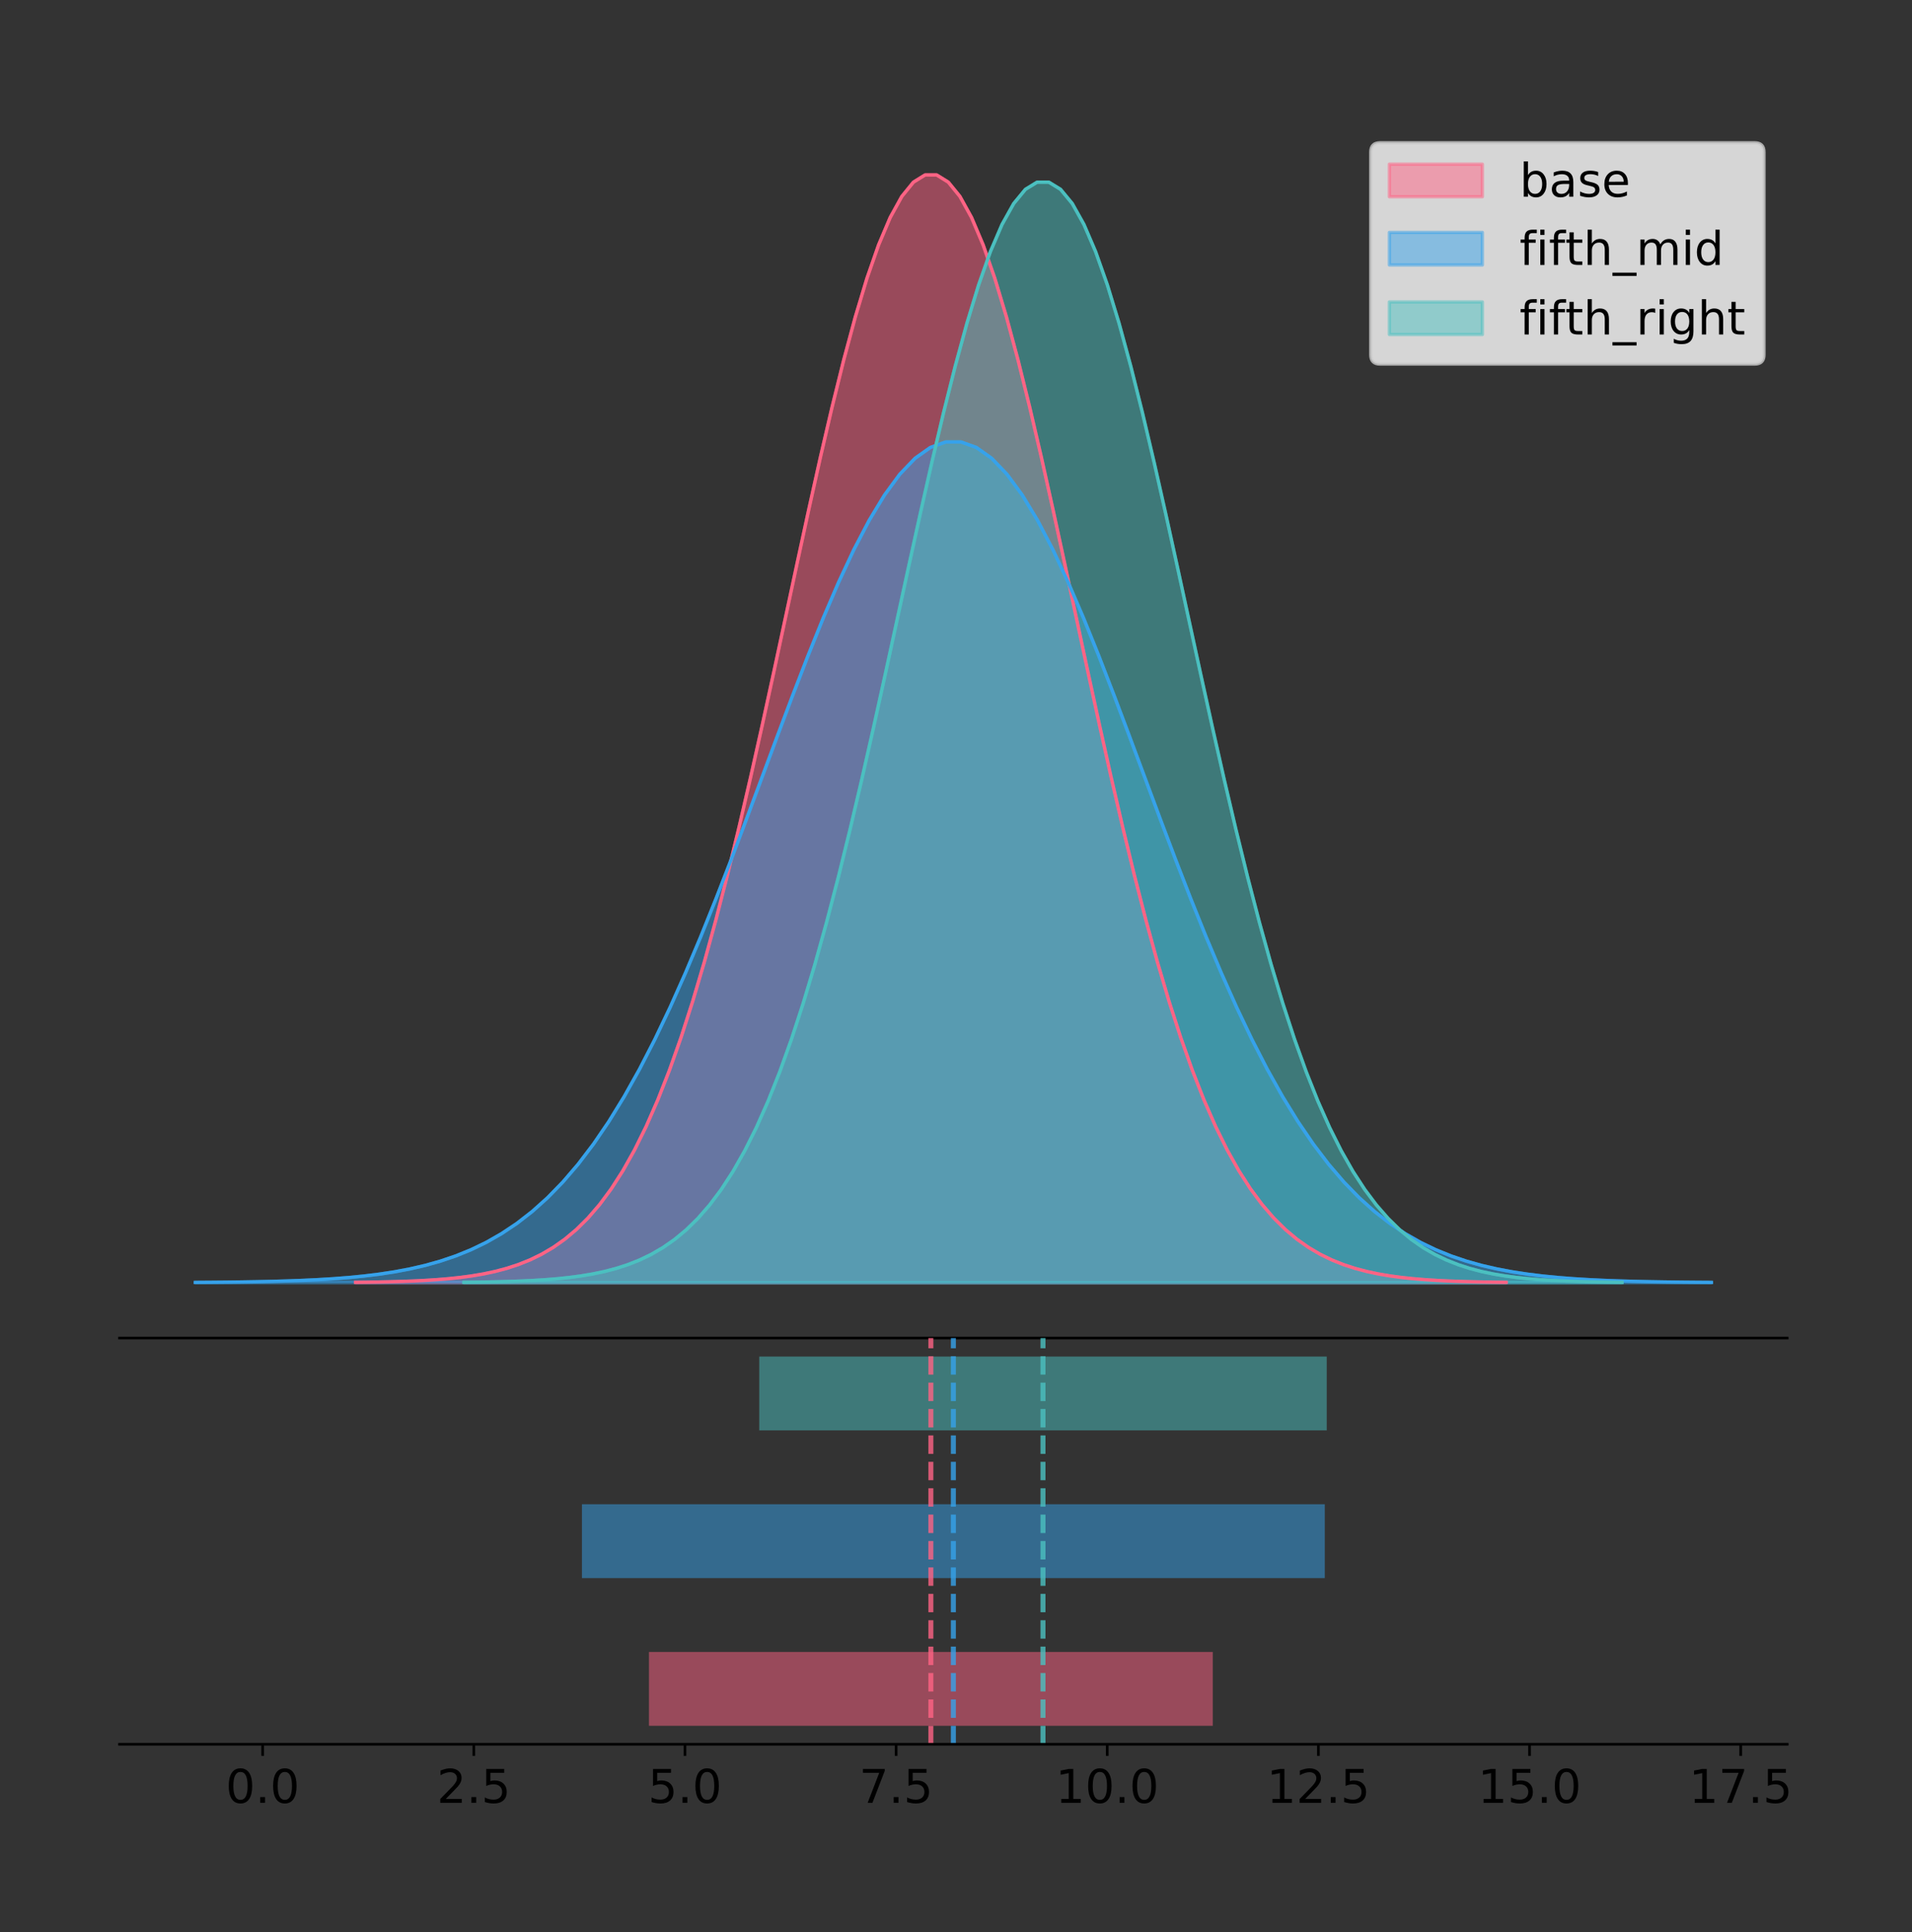 <?xml version="1.0" encoding="utf-8" standalone="no"?>
<!DOCTYPE svg PUBLIC "-//W3C//DTD SVG 1.1//EN"
  "http://www.w3.org/Graphics/SVG/1.1/DTD/svg11.dtd">
<!-- Created with matplotlib (https://matplotlib.org/) -->
<svg height="581.789pt" version="1.1" viewBox="0 0 575.785 581.789" width="575.785pt" xmlns="http://www.w3.org/2000/svg" xmlns:xlink="http://www.w3.org/1999/xlink">
 <rect x="0" y="0" width="575.785" height="581.789" fill="#333333" stroke="none"/>
 <defs>
  <style type="text/css">
*{stroke-linecap:butt;stroke-linejoin:round;}
  </style>
 </defs>
 <g id="figure_1">
  <g id="patch_1">
   <path d="M 0 581.789 
L 575.785 581.789 
L 575.785 0 
L 0 0 
z
" style="fill:none;"/>
  </g>
  <g id="axes_1">
   <g id="patch_2">
    <path d="M 36 402.93 
L 538.2 402.93 
L 538.2 36 
L 36 36 
z
" style="fill:none;"/>
   </g>
   <g id="PolyCollection_1">
    <defs>
     <path d="M 107.078 -195.538 
L 107.078 -195.65 
L 110.578 -195.692 
L 114.078 -195.749 
L 117.578 -195.825 
L 121.078 -195.925 
L 124.578 -196.058 
L 128.077 -196.23 
L 131.577 -196.455 
L 135.077 -196.744 
L 138.577 -197.115 
L 142.077 -197.585 
L 145.577 -198.179 
L 149.077 -198.923 
L 152.577 -199.848 
L 156.077 -200.99 
L 159.577 -202.39 
L 163.077 -204.093 
L 166.577 -206.151 
L 170.077 -208.617 
L 173.577 -211.552 
L 177.076 -215.017 
L 180.576 -219.078 
L 184.076 -223.801 
L 187.576 -229.25 
L 191.076 -235.488 
L 194.576 -242.572 
L 198.076 -250.552 
L 201.576 -259.468 
L 205.076 -269.344 
L 208.576 -280.192 
L 212.076 -292.002 
L 215.576 -304.744 
L 219.076 -318.365 
L 222.576 -332.786 
L 226.075 -347.901 
L 229.575 -363.58 
L 233.075 -379.667 
L 236.575 -395.98 
L 240.075 -412.318 
L 243.575 -428.462 
L 247.075 -444.18 
L 250.575 -459.23 
L 254.075 -473.372 
L 257.575 -486.366 
L 261.075 -497.987 
L 264.575 -508.025 
L 268.075 -516.294 
L 271.574 -522.64 
L 275.074 -526.94 
L 278.574 -529.111 
L 282.074 -529.111 
L 285.574 -526.94 
L 289.074 -522.64 
L 292.574 -516.294 
L 296.074 -508.025 
L 299.574 -497.987 
L 303.074 -486.366 
L 306.574 -473.372 
L 310.074 -459.23 
L 313.574 -444.18 
L 317.074 -428.462 
L 320.573 -412.318 
L 324.073 -395.98 
L 327.573 -379.667 
L 331.073 -363.58 
L 334.573 -347.901 
L 338.073 -332.786 
L 341.573 -318.365 
L 345.073 -304.744 
L 348.573 -292.002 
L 352.073 -280.192 
L 355.573 -269.344 
L 359.073 -259.468 
L 362.573 -250.552 
L 366.073 -242.572 
L 369.572 -235.488 
L 373.072 -229.25 
L 376.572 -223.801 
L 380.072 -219.078 
L 383.572 -215.017 
L 387.072 -211.552 
L 390.572 -208.617 
L 394.072 -206.151 
L 397.572 -204.093 
L 401.072 -202.39 
L 404.572 -200.99 
L 408.072 -199.848 
L 411.572 -198.923 
L 415.071 -198.179 
L 418.571 -197.585 
L 422.071 -197.115 
L 425.571 -196.744 
L 429.071 -196.455 
L 432.571 -196.23 
L 436.071 -196.058 
L 439.571 -195.925 
L 443.071 -195.825 
L 446.571 -195.749 
L 450.071 -195.692 
L 453.571 -195.65 
L 453.571 -195.538 
L 453.571 -195.538 
L 450.071 -195.538 
L 446.571 -195.538 
L 443.071 -195.538 
L 439.571 -195.538 
L 436.071 -195.538 
L 432.571 -195.538 
L 429.071 -195.538 
L 425.571 -195.538 
L 422.071 -195.538 
L 418.571 -195.538 
L 415.071 -195.538 
L 411.572 -195.538 
L 408.072 -195.538 
L 404.572 -195.538 
L 401.072 -195.538 
L 397.572 -195.538 
L 394.072 -195.538 
L 390.572 -195.538 
L 387.072 -195.538 
L 383.572 -195.538 
L 380.072 -195.538 
L 376.572 -195.538 
L 373.072 -195.538 
L 369.572 -195.538 
L 366.073 -195.538 
L 362.573 -195.538 
L 359.073 -195.538 
L 355.573 -195.538 
L 352.073 -195.538 
L 348.573 -195.538 
L 345.073 -195.538 
L 341.573 -195.538 
L 338.073 -195.538 
L 334.573 -195.538 
L 331.073 -195.538 
L 327.573 -195.538 
L 324.073 -195.538 
L 320.573 -195.538 
L 317.074 -195.538 
L 313.574 -195.538 
L 310.074 -195.538 
L 306.574 -195.538 
L 303.074 -195.538 
L 299.574 -195.538 
L 296.074 -195.538 
L 292.574 -195.538 
L 289.074 -195.538 
L 285.574 -195.538 
L 282.074 -195.538 
L 278.574 -195.538 
L 275.074 -195.538 
L 271.574 -195.538 
L 268.075 -195.538 
L 264.575 -195.538 
L 261.075 -195.538 
L 257.575 -195.538 
L 254.075 -195.538 
L 250.575 -195.538 
L 247.075 -195.538 
L 243.575 -195.538 
L 240.075 -195.538 
L 236.575 -195.538 
L 233.075 -195.538 
L 229.575 -195.538 
L 226.075 -195.538 
L 222.576 -195.538 
L 219.076 -195.538 
L 215.576 -195.538 
L 212.076 -195.538 
L 208.576 -195.538 
L 205.076 -195.538 
L 201.576 -195.538 
L 198.076 -195.538 
L 194.576 -195.538 
L 191.076 -195.538 
L 187.576 -195.538 
L 184.076 -195.538 
L 180.576 -195.538 
L 177.076 -195.538 
L 173.577 -195.538 
L 170.077 -195.538 
L 166.577 -195.538 
L 163.077 -195.538 
L 159.577 -195.538 
L 156.077 -195.538 
L 152.577 -195.538 
L 149.077 -195.538 
L 145.577 -195.538 
L 142.077 -195.538 
L 138.577 -195.538 
L 135.077 -195.538 
L 131.577 -195.538 
L 128.077 -195.538 
L 124.578 -195.538 
L 121.078 -195.538 
L 117.578 -195.538 
L 114.078 -195.538 
L 110.578 -195.538 
L 107.078 -195.538 
z
" id="m051dd48122" style="stroke:#ff6384;stroke-opacity:0.5;"/>
    </defs>
    <g clip-path="url(#pce7ec704d4)">
     <use style="fill:#ff6384;fill-opacity:0.5;stroke:#ff6384;stroke-opacity:0.5;" x="0" xlink:href="#m051dd48122" y="581.789"/>
    </g>
   </g>
   <g id="PolyCollection_2">
    <defs>
     <path d="M 58.827 -195.538 
L 58.827 -195.623 
L 63.439 -195.655 
L 68.05 -195.698 
L 72.662 -195.756 
L 77.274 -195.832 
L 81.885 -195.932 
L 86.497 -196.064 
L 91.108 -196.234 
L 95.72 -196.454 
L 100.331 -196.735 
L 104.943 -197.092 
L 109.555 -197.542 
L 114.166 -198.107 
L 118.778 -198.809 
L 123.389 -199.676 
L 128.001 -200.738 
L 132.612 -202.031 
L 137.224 -203.592 
L 141.836 -205.464 
L 146.447 -207.691 
L 151.059 -210.321 
L 155.67 -213.404 
L 160.282 -216.988 
L 164.893 -221.123 
L 169.505 -225.858 
L 174.117 -231.234 
L 178.728 -237.291 
L 183.34 -244.057 
L 187.951 -251.553 
L 192.563 -259.786 
L 197.174 -268.749 
L 201.786 -278.42 
L 206.398 -288.757 
L 211.009 -299.702 
L 215.621 -311.173 
L 220.232 -323.073 
L 224.844 -335.282 
L 229.455 -347.662 
L 234.067 -360.062 
L 238.679 -372.315 
L 243.29 -384.243 
L 247.902 -395.666 
L 252.513 -406.398 
L 257.125 -416.26 
L 261.736 -425.08 
L 266.348 -432.698 
L 270.96 -438.974 
L 275.571 -443.79 
L 280.183 -447.054 
L 284.794 -448.701 
L 289.406 -448.701 
L 294.017 -447.054 
L 298.629 -443.79 
L 303.24 -438.974 
L 307.852 -432.698 
L 312.464 -425.08 
L 317.075 -416.26 
L 321.687 -406.398 
L 326.298 -395.666 
L 330.91 -384.243 
L 335.521 -372.315 
L 340.133 -360.062 
L 344.745 -347.662 
L 349.356 -335.282 
L 353.968 -323.073 
L 358.579 -311.173 
L 363.191 -299.702 
L 367.802 -288.757 
L 372.414 -278.42 
L 377.026 -268.749 
L 381.637 -259.786 
L 386.249 -251.553 
L 390.86 -244.057 
L 395.472 -237.291 
L 400.083 -231.234 
L 404.695 -225.858 
L 409.307 -221.123 
L 413.918 -216.988 
L 418.53 -213.404 
L 423.141 -210.321 
L 427.753 -207.691 
L 432.364 -205.464 
L 436.976 -203.592 
L 441.588 -202.031 
L 446.199 -200.738 
L 450.811 -199.676 
L 455.422 -198.809 
L 460.034 -198.107 
L 464.645 -197.542 
L 469.257 -197.092 
L 473.869 -196.735 
L 478.48 -196.454 
L 483.092 -196.234 
L 487.703 -196.064 
L 492.315 -195.932 
L 496.926 -195.832 
L 501.538 -195.756 
L 506.15 -195.698 
L 510.761 -195.655 
L 515.373 -195.623 
L 515.373 -195.538 
L 515.373 -195.538 
L 510.761 -195.538 
L 506.15 -195.538 
L 501.538 -195.538 
L 496.926 -195.538 
L 492.315 -195.538 
L 487.703 -195.538 
L 483.092 -195.538 
L 478.48 -195.538 
L 473.869 -195.538 
L 469.257 -195.538 
L 464.645 -195.538 
L 460.034 -195.538 
L 455.422 -195.538 
L 450.811 -195.538 
L 446.199 -195.538 
L 441.588 -195.538 
L 436.976 -195.538 
L 432.364 -195.538 
L 427.753 -195.538 
L 423.141 -195.538 
L 418.53 -195.538 
L 413.918 -195.538 
L 409.307 -195.538 
L 404.695 -195.538 
L 400.083 -195.538 
L 395.472 -195.538 
L 390.86 -195.538 
L 386.249 -195.538 
L 381.637 -195.538 
L 377.026 -195.538 
L 372.414 -195.538 
L 367.802 -195.538 
L 363.191 -195.538 
L 358.579 -195.538 
L 353.968 -195.538 
L 349.356 -195.538 
L 344.745 -195.538 
L 340.133 -195.538 
L 335.521 -195.538 
L 330.91 -195.538 
L 326.298 -195.538 
L 321.687 -195.538 
L 317.075 -195.538 
L 312.464 -195.538 
L 307.852 -195.538 
L 303.24 -195.538 
L 298.629 -195.538 
L 294.017 -195.538 
L 289.406 -195.538 
L 284.794 -195.538 
L 280.183 -195.538 
L 275.571 -195.538 
L 270.96 -195.538 
L 266.348 -195.538 
L 261.736 -195.538 
L 257.125 -195.538 
L 252.513 -195.538 
L 247.902 -195.538 
L 243.29 -195.538 
L 238.679 -195.538 
L 234.067 -195.538 
L 229.455 -195.538 
L 224.844 -195.538 
L 220.232 -195.538 
L 215.621 -195.538 
L 211.009 -195.538 
L 206.398 -195.538 
L 201.786 -195.538 
L 197.174 -195.538 
L 192.563 -195.538 
L 187.951 -195.538 
L 183.34 -195.538 
L 178.728 -195.538 
L 174.117 -195.538 
L 169.505 -195.538 
L 164.893 -195.538 
L 160.282 -195.538 
L 155.67 -195.538 
L 151.059 -195.538 
L 146.447 -195.538 
L 141.836 -195.538 
L 137.224 -195.538 
L 132.612 -195.538 
L 128.001 -195.538 
L 123.389 -195.538 
L 118.778 -195.538 
L 114.166 -195.538 
L 109.555 -195.538 
L 104.943 -195.538 
L 100.331 -195.538 
L 95.72 -195.538 
L 91.108 -195.538 
L 86.497 -195.538 
L 81.885 -195.538 
L 77.274 -195.538 
L 72.662 -195.538 
L 68.05 -195.538 
L 63.439 -195.538 
L 58.827 -195.538 
z
" id="medf85bd4c4" style="stroke:#36a2eb;stroke-opacity:0.5;"/>
    </defs>
    <g clip-path="url(#pce7ec704d4)">
     <use style="fill:#36a2eb;fill-opacity:0.5;stroke:#36a2eb;stroke-opacity:0.5;" x="0" xlink:href="#medf85bd4c4" y="581.789"/>
    </g>
   </g>
   <g id="PolyCollection_3">
    <defs>
     <path d="M 139.705 -195.538 
L 139.705 -195.649 
L 143.227 -195.691 
L 146.75 -195.748 
L 150.273 -195.823 
L 153.796 -195.923 
L 157.319 -196.054 
L 160.842 -196.226 
L 164.365 -196.449 
L 167.888 -196.736 
L 171.411 -197.104 
L 174.934 -197.572 
L 178.457 -198.162 
L 181.979 -198.901 
L 185.502 -199.82 
L 189.025 -200.955 
L 192.548 -202.345 
L 196.071 -204.038 
L 199.594 -206.081 
L 203.117 -208.532 
L 206.64 -211.447 
L 210.163 -214.89 
L 213.686 -218.925 
L 217.208 -223.616 
L 220.731 -229.03 
L 224.254 -235.227 
L 227.777 -242.266 
L 231.3 -250.194 
L 234.823 -259.051 
L 238.346 -268.863 
L 241.869 -279.64 
L 245.392 -291.373 
L 248.915 -304.032 
L 252.438 -317.564 
L 255.96 -331.891 
L 259.483 -346.907 
L 263.006 -362.484 
L 266.529 -378.466 
L 270.052 -394.673 
L 273.575 -410.904 
L 277.098 -426.943 
L 280.621 -442.558 
L 284.144 -457.51 
L 287.667 -471.56 
L 291.189 -484.469 
L 294.712 -496.014 
L 298.235 -505.986 
L 301.758 -514.202 
L 305.281 -520.506 
L 308.804 -524.778 
L 312.327 -526.935 
L 315.85 -526.935 
L 319.373 -524.778 
L 322.896 -520.506 
L 326.419 -514.202 
L 329.941 -505.986 
L 333.464 -496.014 
L 336.987 -484.469 
L 340.51 -471.56 
L 344.033 -457.51 
L 347.556 -442.558 
L 351.079 -426.943 
L 354.602 -410.904 
L 358.125 -394.673 
L 361.648 -378.466 
L 365.17 -362.484 
L 368.693 -346.907 
L 372.216 -331.891 
L 375.739 -317.564 
L 379.262 -304.032 
L 382.785 -291.373 
L 386.308 -279.64 
L 389.831 -268.863 
L 393.354 -259.051 
L 396.877 -250.194 
L 400.4 -242.266 
L 403.922 -235.227 
L 407.445 -229.03 
L 410.968 -223.616 
L 414.491 -218.925 
L 418.014 -214.89 
L 421.537 -211.447 
L 425.06 -208.532 
L 428.583 -206.081 
L 432.106 -204.038 
L 435.629 -202.345 
L 439.151 -200.955 
L 442.674 -199.82 
L 446.197 -198.901 
L 449.72 -198.162 
L 453.243 -197.572 
L 456.766 -197.104 
L 460.289 -196.736 
L 463.812 -196.449 
L 467.335 -196.226 
L 470.858 -196.054 
L 474.381 -195.923 
L 477.903 -195.823 
L 481.426 -195.748 
L 484.949 -195.691 
L 488.472 -195.649 
L 488.472 -195.538 
L 488.472 -195.538 
L 484.949 -195.538 
L 481.426 -195.538 
L 477.903 -195.538 
L 474.381 -195.538 
L 470.858 -195.538 
L 467.335 -195.538 
L 463.812 -195.538 
L 460.289 -195.538 
L 456.766 -195.538 
L 453.243 -195.538 
L 449.72 -195.538 
L 446.197 -195.538 
L 442.674 -195.538 
L 439.151 -195.538 
L 435.629 -195.538 
L 432.106 -195.538 
L 428.583 -195.538 
L 425.06 -195.538 
L 421.537 -195.538 
L 418.014 -195.538 
L 414.491 -195.538 
L 410.968 -195.538 
L 407.445 -195.538 
L 403.922 -195.538 
L 400.4 -195.538 
L 396.877 -195.538 
L 393.354 -195.538 
L 389.831 -195.538 
L 386.308 -195.538 
L 382.785 -195.538 
L 379.262 -195.538 
L 375.739 -195.538 
L 372.216 -195.538 
L 368.693 -195.538 
L 365.17 -195.538 
L 361.648 -195.538 
L 358.125 -195.538 
L 354.602 -195.538 
L 351.079 -195.538 
L 347.556 -195.538 
L 344.033 -195.538 
L 340.51 -195.538 
L 336.987 -195.538 
L 333.464 -195.538 
L 329.941 -195.538 
L 326.419 -195.538 
L 322.896 -195.538 
L 319.373 -195.538 
L 315.85 -195.538 
L 312.327 -195.538 
L 308.804 -195.538 
L 305.281 -195.538 
L 301.758 -195.538 
L 298.235 -195.538 
L 294.712 -195.538 
L 291.189 -195.538 
L 287.667 -195.538 
L 284.144 -195.538 
L 280.621 -195.538 
L 277.098 -195.538 
L 273.575 -195.538 
L 270.052 -195.538 
L 266.529 -195.538 
L 263.006 -195.538 
L 259.483 -195.538 
L 255.96 -195.538 
L 252.438 -195.538 
L 248.915 -195.538 
L 245.392 -195.538 
L 241.869 -195.538 
L 238.346 -195.538 
L 234.823 -195.538 
L 231.3 -195.538 
L 227.777 -195.538 
L 224.254 -195.538 
L 220.731 -195.538 
L 217.208 -195.538 
L 213.686 -195.538 
L 210.163 -195.538 
L 206.64 -195.538 
L 203.117 -195.538 
L 199.594 -195.538 
L 196.071 -195.538 
L 192.548 -195.538 
L 189.025 -195.538 
L 185.502 -195.538 
L 181.979 -195.538 
L 178.457 -195.538 
L 174.934 -195.538 
L 171.411 -195.538 
L 167.888 -195.538 
L 164.365 -195.538 
L 160.842 -195.538 
L 157.319 -195.538 
L 153.796 -195.538 
L 150.273 -195.538 
L 146.75 -195.538 
L 143.227 -195.538 
L 139.705 -195.538 
z
" id="m4b9a088a2a" style="stroke:#4bc0c0;stroke-opacity:0.5;"/>
    </defs>
    <g clip-path="url(#pce7ec704d4)">
     <use style="fill:#4bc0c0;fill-opacity:0.5;stroke:#4bc0c0;stroke-opacity:0.5;" x="0" xlink:href="#m4b9a088a2a" y="581.789"/>
    </g>
   </g>
   <g id="line2d_1">
    <path clip-path="url(#pce7ec704d4)" d="M 107.078 386.139 
L 110.578 386.097 
L 114.078 386.04 
L 117.578 385.965 
L 121.078 385.864 
L 124.578 385.732 
L 128.077 385.559 
L 131.577 385.334 
L 135.077 385.045 
L 138.577 384.675 
L 142.077 384.204 
L 145.577 383.61 
L 149.077 382.867 
L 152.577 381.941 
L 156.077 380.799 
L 159.577 379.399 
L 163.077 377.696 
L 166.577 375.639 
L 170.077 373.172 
L 173.577 370.238 
L 177.076 366.772 
L 180.576 362.711 
L 184.076 357.989 
L 187.576 352.539 
L 191.076 346.301 
L 194.576 339.217 
L 198.076 331.237 
L 201.576 322.322 
L 205.076 312.445 
L 208.576 301.597 
L 212.076 289.787 
L 215.576 277.045 
L 219.076 263.424 
L 222.576 249.004 
L 226.075 233.888 
L 229.575 218.209 
L 233.075 202.123 
L 236.575 185.809 
L 240.075 169.471 
L 243.575 153.327 
L 247.075 137.61 
L 250.575 122.559 
L 254.075 108.418 
L 257.575 95.423 
L 261.075 83.803 
L 264.575 73.765 
L 268.075 65.495 
L 271.574 59.15 
L 275.074 54.85 
L 278.574 52.679 
L 282.074 52.679 
L 285.574 54.85 
L 289.074 59.15 
L 292.574 65.495 
L 296.074 73.765 
L 299.574 83.803 
L 303.074 95.423 
L 306.574 108.418 
L 310.074 122.559 
L 313.574 137.61 
L 317.074 153.327 
L 320.573 169.471 
L 324.073 185.809 
L 327.573 202.123 
L 331.073 218.209 
L 334.573 233.888 
L 338.073 249.004 
L 341.573 263.424 
L 345.073 277.045 
L 348.573 289.787 
L 352.073 301.597 
L 355.573 312.445 
L 359.073 322.322 
L 362.573 331.237 
L 366.073 339.217 
L 369.572 346.301 
L 373.072 352.539 
L 376.572 357.989 
L 380.072 362.711 
L 383.572 366.772 
L 387.072 370.238 
L 390.572 373.172 
L 394.072 375.639 
L 397.572 377.696 
L 401.072 379.399 
L 404.572 380.799 
L 408.072 381.941 
L 411.572 382.867 
L 415.071 383.61 
L 418.571 384.204 
L 422.071 384.675 
L 425.571 385.045 
L 429.071 385.334 
L 432.571 385.559 
L 436.071 385.732 
L 439.571 385.864 
L 443.071 385.965 
L 446.571 386.04 
L 450.071 386.097 
L 453.571 386.139 
" style="fill:none;stroke:#ff6384;stroke-linecap:square;"/>
   </g>
   <g id="line2d_2">
    <path clip-path="url(#pce7ec704d4)" d="M 58.827 386.166 
L 63.439 386.134 
L 68.05 386.091 
L 72.662 386.034 
L 77.274 385.957 
L 81.885 385.857 
L 86.497 385.726 
L 91.108 385.555 
L 95.72 385.336 
L 100.331 385.055 
L 104.943 384.698 
L 109.555 384.247 
L 114.166 383.682 
L 118.778 382.98 
L 123.389 382.114 
L 128.001 381.051 
L 132.612 379.758 
L 137.224 378.197 
L 141.836 376.325 
L 146.447 374.098 
L 151.059 371.468 
L 155.67 368.386 
L 160.282 364.802 
L 164.893 360.666 
L 169.505 355.932 
L 174.117 350.555 
L 178.728 344.498 
L 183.34 337.732 
L 187.951 330.236 
L 192.563 322.004 
L 197.174 313.04 
L 201.786 303.37 
L 206.398 293.032 
L 211.009 282.088 
L 215.621 270.616 
L 220.232 258.716 
L 224.844 246.508 
L 229.455 234.127 
L 234.067 221.727 
L 238.679 209.475 
L 243.29 197.546 
L 247.902 186.123 
L 252.513 175.391 
L 257.125 165.529 
L 261.736 156.709 
L 266.348 149.091 
L 270.96 142.815 
L 275.571 137.999 
L 280.183 134.736 
L 284.794 133.088 
L 289.406 133.088 
L 294.017 134.736 
L 298.629 137.999 
L 303.24 142.815 
L 307.852 149.091 
L 312.464 156.709 
L 317.075 165.529 
L 321.687 175.391 
L 326.298 186.123 
L 330.91 197.546 
L 335.521 209.475 
L 340.133 221.727 
L 344.745 234.127 
L 349.356 246.508 
L 353.968 258.716 
L 358.579 270.616 
L 363.191 282.088 
L 367.802 293.032 
L 372.414 303.37 
L 377.026 313.04 
L 381.637 322.004 
L 386.249 330.236 
L 390.86 337.732 
L 395.472 344.498 
L 400.083 350.555 
L 404.695 355.932 
L 409.307 360.666 
L 413.918 364.802 
L 418.53 368.386 
L 423.141 371.468 
L 427.753 374.098 
L 432.364 376.325 
L 436.976 378.197 
L 441.588 379.758 
L 446.199 381.051 
L 450.811 382.114 
L 455.422 382.98 
L 460.034 383.682 
L 464.645 384.247 
L 469.257 384.698 
L 473.869 385.055 
L 478.48 385.336 
L 483.092 385.555 
L 487.703 385.726 
L 492.315 385.857 
L 496.926 385.957 
L 501.538 386.034 
L 506.15 386.091 
L 510.761 386.134 
L 515.373 386.166 
" style="fill:none;stroke:#36a2eb;stroke-linecap:square;"/>
   </g>
   <g id="line2d_3">
    <path clip-path="url(#pce7ec704d4)" d="M 139.705 386.14 
L 143.227 386.098 
L 146.75 386.042 
L 150.273 385.966 
L 153.796 385.867 
L 157.319 385.735 
L 160.842 385.563 
L 164.365 385.34 
L 167.888 385.053 
L 171.411 384.685 
L 174.934 384.217 
L 178.457 383.628 
L 181.979 382.889 
L 185.502 381.97 
L 189.025 380.835 
L 192.548 379.444 
L 196.071 377.752 
L 199.594 375.708 
L 203.117 373.258 
L 206.64 370.342 
L 210.163 366.899 
L 213.686 362.865 
L 217.208 358.173 
L 220.731 352.759 
L 224.254 346.562 
L 227.777 339.524 
L 231.3 331.596 
L 234.823 322.739 
L 238.346 312.926 
L 241.869 302.15 
L 245.392 290.416 
L 248.915 277.757 
L 252.438 264.225 
L 255.96 249.899 
L 259.483 234.882 
L 263.006 219.305 
L 266.529 203.323 
L 270.052 187.117 
L 273.575 170.885 
L 277.098 154.846 
L 280.621 139.231 
L 284.144 124.279 
L 287.667 110.23 
L 291.189 97.32 
L 294.712 85.775 
L 298.235 75.803 
L 301.758 67.587 
L 305.281 61.283 
L 308.804 57.011 
L 312.327 54.854 
L 315.85 54.854 
L 319.373 57.011 
L 322.896 61.283 
L 326.419 67.587 
L 329.941 75.803 
L 333.464 85.775 
L 336.987 97.32 
L 340.51 110.23 
L 344.033 124.279 
L 347.556 139.231 
L 351.079 154.846 
L 354.602 170.885 
L 358.125 187.117 
L 361.648 203.323 
L 365.17 219.305 
L 368.693 234.882 
L 372.216 249.899 
L 375.739 264.225 
L 379.262 277.757 
L 382.785 290.416 
L 386.308 302.15 
L 389.831 312.926 
L 393.354 322.739 
L 396.877 331.596 
L 400.4 339.524 
L 403.922 346.562 
L 407.445 352.759 
L 410.968 358.173 
L 414.491 362.865 
L 418.014 366.899 
L 421.537 370.342 
L 425.06 373.258 
L 428.583 375.708 
L 432.106 377.752 
L 435.629 379.444 
L 439.151 380.835 
L 442.674 381.97 
L 446.197 382.889 
L 449.72 383.628 
L 453.243 384.217 
L 456.766 384.685 
L 460.289 385.053 
L 463.812 385.34 
L 467.335 385.563 
L 470.858 385.735 
L 474.381 385.867 
L 477.903 385.966 
L 481.426 386.042 
L 484.949 386.098 
L 488.472 386.14 
" style="fill:none;stroke:#4bc0c0;stroke-linecap:square;"/>
   </g>
   <g id="patch_3">
    <path d="M 36 402.93 
L 538.2 402.93 
" style="fill:none;stroke:#000000;stroke-linecap:square;stroke-linejoin:miter;stroke-width:0.8;"/>
   </g>
   <g id="legend_1">
    <g id="patch_4">
     <path d="M 415.602 109.627 
L 528.4 109.627 
Q 531.2 109.627 531.2 106.827 
L 531.2 45.8 
Q 531.2 43 528.4 43 
L 415.602 43 
Q 412.802 43 412.802 45.8 
L 412.802 106.827 
Q 412.802 109.627 415.602 109.627 
z
" style="fill:#ffffff;opacity:0.8;stroke:#cccccc;stroke-linejoin:miter;"/>
    </g>
    <g id="patch_5">
     <path d="M 418.402 59.238 
L 446.402 59.238 
L 446.402 49.438 
L 418.402 49.438 
z
" style="fill:#ff6384;opacity:0.5;stroke:#ff6384;stroke-linejoin:miter;"/>
    </g>
    <g id="text_1">
     <!-- base -->
     <defs>
      <path d="M 48.688 27.297 
Q 48.688 37.203 44.609 42.844 
Q 40.531 48.484 33.406 48.484 
Q 26.266 48.484 22.188 42.844 
Q 18.109 37.203 18.109 27.297 
Q 18.109 17.391 22.188 11.75 
Q 26.266 6.109 33.406 6.109 
Q 40.531 6.109 44.609 11.75 
Q 48.688 17.391 48.688 27.297 
z
M 18.109 46.391 
Q 20.953 51.266 25.266 53.625 
Q 29.594 56 35.594 56 
Q 45.562 56 51.781 48.094 
Q 58.016 40.188 58.016 27.297 
Q 58.016 14.406 51.781 6.484 
Q 45.562 -1.422 35.594 -1.422 
Q 29.594 -1.422 25.266 0.953 
Q 20.953 3.328 18.109 8.203 
L 18.109 0 
L 9.078 0 
L 9.078 75.984 
L 18.109 75.984 
z
" id="DejaVuSans-98"/>
      <path d="M 34.281 27.484 
Q 23.391 27.484 19.188 25 
Q 14.984 22.516 14.984 16.5 
Q 14.984 11.719 18.141 8.906 
Q 21.297 6.109 26.703 6.109 
Q 34.188 6.109 38.703 11.406 
Q 43.219 16.703 43.219 25.484 
L 43.219 27.484 
z
M 52.203 31.203 
L 52.203 0 
L 43.219 0 
L 43.219 8.297 
Q 40.141 3.328 35.547 0.953 
Q 30.953 -1.422 24.312 -1.422 
Q 15.922 -1.422 10.953 3.297 
Q 6 8.016 6 15.922 
Q 6 25.141 12.172 29.828 
Q 18.359 34.516 30.609 34.516 
L 43.219 34.516 
L 43.219 35.406 
Q 43.219 41.609 39.141 45 
Q 35.062 48.391 27.688 48.391 
Q 23 48.391 18.547 47.266 
Q 14.109 46.141 10.016 43.891 
L 10.016 52.203 
Q 14.938 54.109 19.578 55.047 
Q 24.219 56 28.609 56 
Q 40.484 56 46.344 49.844 
Q 52.203 43.703 52.203 31.203 
z
" id="DejaVuSans-97"/>
      <path d="M 44.281 53.078 
L 44.281 44.578 
Q 40.484 46.531 36.375 47.5 
Q 32.281 48.484 27.875 48.484 
Q 21.188 48.484 17.844 46.438 
Q 14.5 44.391 14.5 40.281 
Q 14.5 37.156 16.891 35.375 
Q 19.281 33.594 26.516 31.984 
L 29.594 31.297 
Q 39.156 29.25 43.188 25.516 
Q 47.219 21.781 47.219 15.094 
Q 47.219 7.469 41.188 3.016 
Q 35.156 -1.422 24.609 -1.422 
Q 20.219 -1.422 15.453 -0.562 
Q 10.688 0.297 5.422 2 
L 5.422 11.281 
Q 10.406 8.688 15.234 7.391 
Q 20.062 6.109 24.812 6.109 
Q 31.156 6.109 34.562 8.281 
Q 37.984 10.453 37.984 14.406 
Q 37.984 18.062 35.516 20.016 
Q 33.062 21.969 24.703 23.781 
L 21.578 24.516 
Q 13.234 26.266 9.516 29.906 
Q 5.812 33.547 5.812 39.891 
Q 5.812 47.609 11.281 51.797 
Q 16.75 56 26.812 56 
Q 31.781 56 36.172 55.266 
Q 40.578 54.547 44.281 53.078 
z
" id="DejaVuSans-115"/>
      <path d="M 56.203 29.594 
L 56.203 25.203 
L 14.891 25.203 
Q 15.484 15.922 20.484 11.062 
Q 25.484 6.203 34.422 6.203 
Q 39.594 6.203 44.453 7.469 
Q 49.312 8.734 54.109 11.281 
L 54.109 2.781 
Q 49.266 0.734 44.188 -0.344 
Q 39.109 -1.422 33.891 -1.422 
Q 20.797 -1.422 13.156 6.188 
Q 5.516 13.812 5.516 26.812 
Q 5.516 40.234 12.766 48.109 
Q 20.016 56 32.328 56 
Q 43.359 56 49.781 48.891 
Q 56.203 41.797 56.203 29.594 
z
M 47.219 32.234 
Q 47.125 39.594 43.094 43.984 
Q 39.062 48.391 32.422 48.391 
Q 24.906 48.391 20.391 44.141 
Q 15.875 39.891 15.188 32.172 
z
" id="DejaVuSans-101"/>
     </defs>
     <g transform="translate(457.602 59.238)scale(0.14 -0.14)">
      <use xlink:href="#DejaVuSans-98"/>
      <use x="63.477" xlink:href="#DejaVuSans-97"/>
      <use x="124.756" xlink:href="#DejaVuSans-115"/>
      <use x="176.855" xlink:href="#DejaVuSans-101"/>
     </g>
    </g>
    <g id="patch_6">
     <path d="M 418.402 79.787 
L 446.402 79.787 
L 446.402 69.987 
L 418.402 69.987 
z
" style="fill:#36a2eb;opacity:0.5;stroke:#36a2eb;stroke-linejoin:miter;"/>
    </g>
    <g id="text_2">
     <!-- fifth_mid -->
     <defs>
      <path d="M 37.109 75.984 
L 37.109 68.5 
L 28.516 68.5 
Q 23.688 68.5 21.797 66.547 
Q 19.922 64.594 19.922 59.516 
L 19.922 54.688 
L 34.719 54.688 
L 34.719 47.703 
L 19.922 47.703 
L 19.922 0 
L 10.891 0 
L 10.891 47.703 
L 2.297 47.703 
L 2.297 54.688 
L 10.891 54.688 
L 10.891 58.5 
Q 10.891 67.625 15.141 71.797 
Q 19.391 75.984 28.609 75.984 
z
" id="DejaVuSans-102"/>
      <path d="M 9.422 54.688 
L 18.406 54.688 
L 18.406 0 
L 9.422 0 
z
M 9.422 75.984 
L 18.406 75.984 
L 18.406 64.594 
L 9.422 64.594 
z
" id="DejaVuSans-105"/>
      <path d="M 18.312 70.219 
L 18.312 54.688 
L 36.812 54.688 
L 36.812 47.703 
L 18.312 47.703 
L 18.312 18.016 
Q 18.312 11.328 20.141 9.422 
Q 21.969 7.516 27.594 7.516 
L 36.812 7.516 
L 36.812 0 
L 27.594 0 
Q 17.188 0 13.234 3.875 
Q 9.281 7.766 9.281 18.016 
L 9.281 47.703 
L 2.688 47.703 
L 2.688 54.688 
L 9.281 54.688 
L 9.281 70.219 
z
" id="DejaVuSans-116"/>
      <path d="M 54.891 33.016 
L 54.891 0 
L 45.906 0 
L 45.906 32.719 
Q 45.906 40.484 42.875 44.328 
Q 39.844 48.188 33.797 48.188 
Q 26.516 48.188 22.312 43.547 
Q 18.109 38.922 18.109 30.906 
L 18.109 0 
L 9.078 0 
L 9.078 75.984 
L 18.109 75.984 
L 18.109 46.188 
Q 21.344 51.125 25.703 53.562 
Q 30.078 56 35.797 56 
Q 45.219 56 50.047 50.172 
Q 54.891 44.344 54.891 33.016 
z
" id="DejaVuSans-104"/>
      <path d="M 50.984 -16.609 
L 50.984 -23.578 
L -0.984 -23.578 
L -0.984 -16.609 
z
" id="DejaVuSans-95"/>
      <path d="M 52 44.188 
Q 55.375 50.25 60.062 53.125 
Q 64.75 56 71.094 56 
Q 79.641 56 84.281 50.016 
Q 88.922 44.047 88.922 33.016 
L 88.922 0 
L 79.891 0 
L 79.891 32.719 
Q 79.891 40.578 77.094 44.375 
Q 74.312 48.188 68.609 48.188 
Q 61.625 48.188 57.562 43.547 
Q 53.516 38.922 53.516 30.906 
L 53.516 0 
L 44.484 0 
L 44.484 32.719 
Q 44.484 40.625 41.703 44.406 
Q 38.922 48.188 33.109 48.188 
Q 26.219 48.188 22.156 43.531 
Q 18.109 38.875 18.109 30.906 
L 18.109 0 
L 9.078 0 
L 9.078 54.688 
L 18.109 54.688 
L 18.109 46.188 
Q 21.188 51.219 25.484 53.609 
Q 29.781 56 35.688 56 
Q 41.656 56 45.828 52.969 
Q 50 49.953 52 44.188 
z
" id="DejaVuSans-109"/>
      <path d="M 45.406 46.391 
L 45.406 75.984 
L 54.391 75.984 
L 54.391 0 
L 45.406 0 
L 45.406 8.203 
Q 42.578 3.328 38.25 0.953 
Q 33.938 -1.422 27.875 -1.422 
Q 17.969 -1.422 11.734 6.484 
Q 5.516 14.406 5.516 27.297 
Q 5.516 40.188 11.734 48.094 
Q 17.969 56 27.875 56 
Q 33.938 56 38.25 53.625 
Q 42.578 51.266 45.406 46.391 
z
M 14.797 27.297 
Q 14.797 17.391 18.875 11.75 
Q 22.953 6.109 30.078 6.109 
Q 37.203 6.109 41.297 11.75 
Q 45.406 17.391 45.406 27.297 
Q 45.406 37.203 41.297 42.844 
Q 37.203 48.484 30.078 48.484 
Q 22.953 48.484 18.875 42.844 
Q 14.797 37.203 14.797 27.297 
z
" id="DejaVuSans-100"/>
     </defs>
     <g transform="translate(457.602 79.787)scale(0.14 -0.14)">
      <use xlink:href="#DejaVuSans-102"/>
      <use x="35.205" xlink:href="#DejaVuSans-105"/>
      <use x="62.988" xlink:href="#DejaVuSans-102"/>
      <use x="98.178" xlink:href="#DejaVuSans-116"/>
      <use x="137.387" xlink:href="#DejaVuSans-104"/>
      <use x="200.766" xlink:href="#DejaVuSans-95"/>
      <use x="250.766" xlink:href="#DejaVuSans-109"/>
      <use x="348.178" xlink:href="#DejaVuSans-105"/>
      <use x="375.961" xlink:href="#DejaVuSans-100"/>
     </g>
    </g>
    <g id="patch_7">
     <path d="M 418.402 100.726 
L 446.402 100.726 
L 446.402 90.926 
L 418.402 90.926 
z
" style="fill:#4bc0c0;opacity:0.5;stroke:#4bc0c0;stroke-linejoin:miter;"/>
    </g>
    <g id="text_3">
     <!-- fifth_right -->
     <defs>
      <path d="M 41.109 46.297 
Q 39.594 47.172 37.812 47.578 
Q 36.031 48 33.891 48 
Q 26.266 48 22.188 43.047 
Q 18.109 38.094 18.109 28.812 
L 18.109 0 
L 9.078 0 
L 9.078 54.688 
L 18.109 54.688 
L 18.109 46.188 
Q 20.953 51.172 25.484 53.578 
Q 30.031 56 36.531 56 
Q 37.453 56 38.578 55.875 
Q 39.703 55.766 41.062 55.516 
z
" id="DejaVuSans-114"/>
      <path d="M 45.406 27.984 
Q 45.406 37.75 41.375 43.109 
Q 37.359 48.484 30.078 48.484 
Q 22.859 48.484 18.828 43.109 
Q 14.797 37.75 14.797 27.984 
Q 14.797 18.266 18.828 12.891 
Q 22.859 7.516 30.078 7.516 
Q 37.359 7.516 41.375 12.891 
Q 45.406 18.266 45.406 27.984 
z
M 54.391 6.781 
Q 54.391 -7.172 48.188 -13.984 
Q 42 -20.797 29.203 -20.797 
Q 24.469 -20.797 20.266 -20.094 
Q 16.062 -19.391 12.109 -17.922 
L 12.109 -9.188 
Q 16.062 -11.328 19.922 -12.344 
Q 23.781 -13.375 27.781 -13.375 
Q 36.625 -13.375 41.016 -8.766 
Q 45.406 -4.156 45.406 5.172 
L 45.406 9.625 
Q 42.625 4.781 38.281 2.391 
Q 33.938 0 27.875 0 
Q 17.828 0 11.672 7.656 
Q 5.516 15.328 5.516 27.984 
Q 5.516 40.672 11.672 48.328 
Q 17.828 56 27.875 56 
Q 33.938 56 38.281 53.609 
Q 42.625 51.219 45.406 46.391 
L 45.406 54.688 
L 54.391 54.688 
z
" id="DejaVuSans-103"/>
     </defs>
     <g transform="translate(457.602 100.726)scale(0.14 -0.14)">
      <use xlink:href="#DejaVuSans-102"/>
      <use x="35.205" xlink:href="#DejaVuSans-105"/>
      <use x="62.988" xlink:href="#DejaVuSans-102"/>
      <use x="98.178" xlink:href="#DejaVuSans-116"/>
      <use x="137.387" xlink:href="#DejaVuSans-104"/>
      <use x="200.766" xlink:href="#DejaVuSans-95"/>
      <use x="250.766" xlink:href="#DejaVuSans-114"/>
      <use x="291.879" xlink:href="#DejaVuSans-105"/>
      <use x="319.662" xlink:href="#DejaVuSans-103"/>
      <use x="383.139" xlink:href="#DejaVuSans-104"/>
      <use x="446.518" xlink:href="#DejaVuSans-116"/>
     </g>
    </g>
   </g>
  </g>
  <g id="axes_2">
   <g id="patch_8">
    <path d="M 36 525.24 
L 538.2 525.24 
L 538.2 402.93 
L 36 402.93 
z
" style="fill:none;"/>
   </g>
   <g id="patch_9">
    <path clip-path="url(#p730333ce2b)" d="M 195.434 519.68 
L 365.215 519.68 
L 365.215 497.442 
L 195.434 497.442 
z
" style="fill:#ff6384;opacity:0.5;"/>
   </g>
   <g id="patch_10">
    <path clip-path="url(#p730333ce2b)" d="M 175.246 475.204 
L 398.954 475.204 
L 398.954 452.966 
L 175.246 452.966 
z
" style="fill:#36a2eb;opacity:0.5;"/>
   </g>
   <g id="patch_11">
    <path clip-path="url(#p730333ce2b)" d="M 228.64 430.728 
L 399.536 430.728 
L 399.536 408.49 
L 228.64 408.49 
z
" style="fill:#4bc0c0;opacity:0.5;"/>
   </g>
   <g id="matplotlib.axis_1">
    <g id="xtick_1">
     <g id="line2d_4">
      <defs>
       <path d="M 0 0 
L 0 3.5 
" id="m2fa6331290" style="stroke:#000000;stroke-width:0.8;"/>
      </defs>
      <g>
       <use style="stroke:#000000;stroke-width:0.8;" x="79.098" xlink:href="#m2fa6331290" y="525.24"/>
      </g>
     </g>
     <g id="text_4">
      <!-- 0.0 -->
      <defs>
       <path d="M 31.781 66.406 
Q 24.172 66.406 20.328 58.906 
Q 16.5 51.422 16.5 36.375 
Q 16.5 21.391 20.328 13.891 
Q 24.172 6.391 31.781 6.391 
Q 39.453 6.391 43.281 13.891 
Q 47.125 21.391 47.125 36.375 
Q 47.125 51.422 43.281 58.906 
Q 39.453 66.406 31.781 66.406 
z
M 31.781 74.219 
Q 44.047 74.219 50.516 64.516 
Q 56.984 54.828 56.984 36.375 
Q 56.984 17.969 50.516 8.266 
Q 44.047 -1.422 31.781 -1.422 
Q 19.531 -1.422 13.062 8.266 
Q 6.594 17.969 6.594 36.375 
Q 6.594 54.828 13.062 64.516 
Q 19.531 74.219 31.781 74.219 
z
" id="DejaVuSans-48"/>
       <path d="M 10.688 12.406 
L 21 12.406 
L 21 0 
L 10.688 0 
z
" id="DejaVuSans-46"/>
      </defs>
      <g transform="translate(67.966 542.878)scale(0.14 -0.14)">
       <use xlink:href="#DejaVuSans-48"/>
       <use x="63.623" xlink:href="#DejaVuSans-46"/>
       <use x="95.41" xlink:href="#DejaVuSans-48"/>
      </g>
     </g>
    </g>
    <g id="xtick_2">
     <g id="line2d_5">
      <g>
       <use style="stroke:#000000;stroke-width:0.8;" x="142.684" xlink:href="#m2fa6331290" y="525.24"/>
      </g>
     </g>
     <g id="text_5">
      <!-- 2.5 -->
      <defs>
       <path d="M 19.188 8.297 
L 53.609 8.297 
L 53.609 0 
L 7.328 0 
L 7.328 8.297 
Q 12.938 14.109 22.625 23.891 
Q 32.328 33.688 34.812 36.531 
Q 39.547 41.844 41.422 45.531 
Q 43.312 49.219 43.312 52.781 
Q 43.312 58.594 39.234 62.25 
Q 35.156 65.922 28.609 65.922 
Q 23.969 65.922 18.812 64.312 
Q 13.672 62.703 7.812 59.422 
L 7.812 69.391 
Q 13.766 71.781 18.938 73 
Q 24.125 74.219 28.422 74.219 
Q 39.75 74.219 46.484 68.547 
Q 53.219 62.891 53.219 53.422 
Q 53.219 48.922 51.531 44.891 
Q 49.859 40.875 45.406 35.406 
Q 44.188 33.984 37.641 27.219 
Q 31.109 20.453 19.188 8.297 
z
" id="DejaVuSans-50"/>
       <path d="M 10.797 72.906 
L 49.516 72.906 
L 49.516 64.594 
L 19.828 64.594 
L 19.828 46.734 
Q 21.969 47.469 24.109 47.828 
Q 26.266 48.188 28.422 48.188 
Q 40.625 48.188 47.75 41.5 
Q 54.891 34.812 54.891 23.391 
Q 54.891 11.625 47.562 5.094 
Q 40.234 -1.422 26.906 -1.422 
Q 22.312 -1.422 17.547 -0.641 
Q 12.797 0.141 7.719 1.703 
L 7.719 11.625 
Q 12.109 9.234 16.797 8.062 
Q 21.484 6.891 26.703 6.891 
Q 35.156 6.891 40.078 11.328 
Q 45.016 15.766 45.016 23.391 
Q 45.016 31 40.078 35.438 
Q 35.156 39.891 26.703 39.891 
Q 22.75 39.891 18.812 39.016 
Q 14.891 38.141 10.797 36.281 
z
" id="DejaVuSans-53"/>
      </defs>
      <g transform="translate(131.552 542.878)scale(0.14 -0.14)">
       <use xlink:href="#DejaVuSans-50"/>
       <use x="63.623" xlink:href="#DejaVuSans-46"/>
       <use x="95.41" xlink:href="#DejaVuSans-53"/>
      </g>
     </g>
    </g>
    <g id="xtick_3">
     <g id="line2d_6">
      <g>
       <use style="stroke:#000000;stroke-width:0.8;" x="206.27" xlink:href="#m2fa6331290" y="525.24"/>
      </g>
     </g>
     <g id="text_6">
      <!-- 5.0 -->
      <g transform="translate(195.138 542.878)scale(0.14 -0.14)">
       <use xlink:href="#DejaVuSans-53"/>
       <use x="63.623" xlink:href="#DejaVuSans-46"/>
       <use x="95.41" xlink:href="#DejaVuSans-48"/>
      </g>
     </g>
    </g>
    <g id="xtick_4">
     <g id="line2d_7">
      <g>
       <use style="stroke:#000000;stroke-width:0.8;" x="269.856" xlink:href="#m2fa6331290" y="525.24"/>
      </g>
     </g>
     <g id="text_7">
      <!-- 7.5 -->
      <defs>
       <path d="M 8.203 72.906 
L 55.078 72.906 
L 55.078 68.703 
L 28.609 0 
L 18.312 0 
L 43.219 64.594 
L 8.203 64.594 
z
" id="DejaVuSans-55"/>
      </defs>
      <g transform="translate(258.723 542.878)scale(0.14 -0.14)">
       <use xlink:href="#DejaVuSans-55"/>
       <use x="63.623" xlink:href="#DejaVuSans-46"/>
       <use x="95.41" xlink:href="#DejaVuSans-53"/>
      </g>
     </g>
    </g>
    <g id="xtick_5">
     <g id="line2d_8">
      <g>
       <use style="stroke:#000000;stroke-width:0.8;" x="333.441" xlink:href="#m2fa6331290" y="525.24"/>
      </g>
     </g>
     <g id="text_8">
      <!-- 10.0 -->
      <defs>
       <path d="M 12.406 8.297 
L 28.516 8.297 
L 28.516 63.922 
L 10.984 60.406 
L 10.984 69.391 
L 28.422 72.906 
L 38.281 72.906 
L 38.281 8.297 
L 54.391 8.297 
L 54.391 0 
L 12.406 0 
z
" id="DejaVuSans-49"/>
      </defs>
      <g transform="translate(317.855 542.878)scale(0.14 -0.14)">
       <use xlink:href="#DejaVuSans-49"/>
       <use x="63.623" xlink:href="#DejaVuSans-48"/>
       <use x="127.246" xlink:href="#DejaVuSans-46"/>
       <use x="159.033" xlink:href="#DejaVuSans-48"/>
      </g>
     </g>
    </g>
    <g id="xtick_6">
     <g id="line2d_9">
      <g>
       <use style="stroke:#000000;stroke-width:0.8;" x="397.027" xlink:href="#m2fa6331290" y="525.24"/>
      </g>
     </g>
     <g id="text_9">
      <!-- 12.5 -->
      <g transform="translate(381.441 542.878)scale(0.14 -0.14)">
       <use xlink:href="#DejaVuSans-49"/>
       <use x="63.623" xlink:href="#DejaVuSans-50"/>
       <use x="127.246" xlink:href="#DejaVuSans-46"/>
       <use x="159.033" xlink:href="#DejaVuSans-53"/>
      </g>
     </g>
    </g>
    <g id="xtick_7">
     <g id="line2d_10">
      <g>
       <use style="stroke:#000000;stroke-width:0.8;" x="460.613" xlink:href="#m2fa6331290" y="525.24"/>
      </g>
     </g>
     <g id="text_10">
      <!-- 15.0 -->
      <g transform="translate(445.027 542.878)scale(0.14 -0.14)">
       <use xlink:href="#DejaVuSans-49"/>
       <use x="63.623" xlink:href="#DejaVuSans-53"/>
       <use x="127.246" xlink:href="#DejaVuSans-46"/>
       <use x="159.033" xlink:href="#DejaVuSans-48"/>
      </g>
     </g>
    </g>
    <g id="xtick_8">
     <g id="line2d_11">
      <g>
       <use style="stroke:#000000;stroke-width:0.8;" x="524.199" xlink:href="#m2fa6331290" y="525.24"/>
      </g>
     </g>
     <g id="text_11">
      <!-- 17.5 -->
      <g transform="translate(508.613 542.878)scale(0.14 -0.14)">
       <use xlink:href="#DejaVuSans-49"/>
       <use x="63.623" xlink:href="#DejaVuSans-55"/>
       <use x="127.246" xlink:href="#DejaVuSans-46"/>
       <use x="159.033" xlink:href="#DejaVuSans-53"/>
      </g>
     </g>
    </g>
   </g>
   <g id="line2d_12">
    <path clip-path="url(#p730333ce2b)" d="M 280.324 525.24 
L 280.324 402.93 
" style="fill:none;stroke:#ff6384;stroke-dasharray:5.55,2.4;stroke-dashoffset:0;stroke-opacity:0.8;stroke-width:1.5;"/>
   </g>
   <g id="line2d_13">
    <path clip-path="url(#p730333ce2b)" d="M 287.1 525.24 
L 287.1 402.93 
" style="fill:none;stroke:#36a2eb;stroke-dasharray:5.55,2.4;stroke-dashoffset:0;stroke-opacity:0.8;stroke-width:1.5;"/>
   </g>
   <g id="line2d_14">
    <path clip-path="url(#p730333ce2b)" d="M 314.088 525.24 
L 314.088 402.93 
" style="fill:none;stroke:#4bc0c0;stroke-dasharray:5.55,2.4;stroke-dashoffset:0;stroke-opacity:0.8;stroke-width:1.5;"/>
   </g>
   <g id="patch_12">
    <path d="M 36 525.24 
L 538.2 525.24 
" style="fill:none;stroke:#000000;stroke-linecap:square;stroke-linejoin:miter;stroke-width:0.8;"/>
   </g>
  </g>
 </g>
 <defs>
  <clipPath id="pce7ec704d4">
   <rect height="366.93" width="502.2" x="36" y="36"/>
  </clipPath>
  <clipPath id="p730333ce2b">
   <rect height="122.31" width="502.2" x="36" y="402.93"/>
  </clipPath>
 </defs>
</svg>

